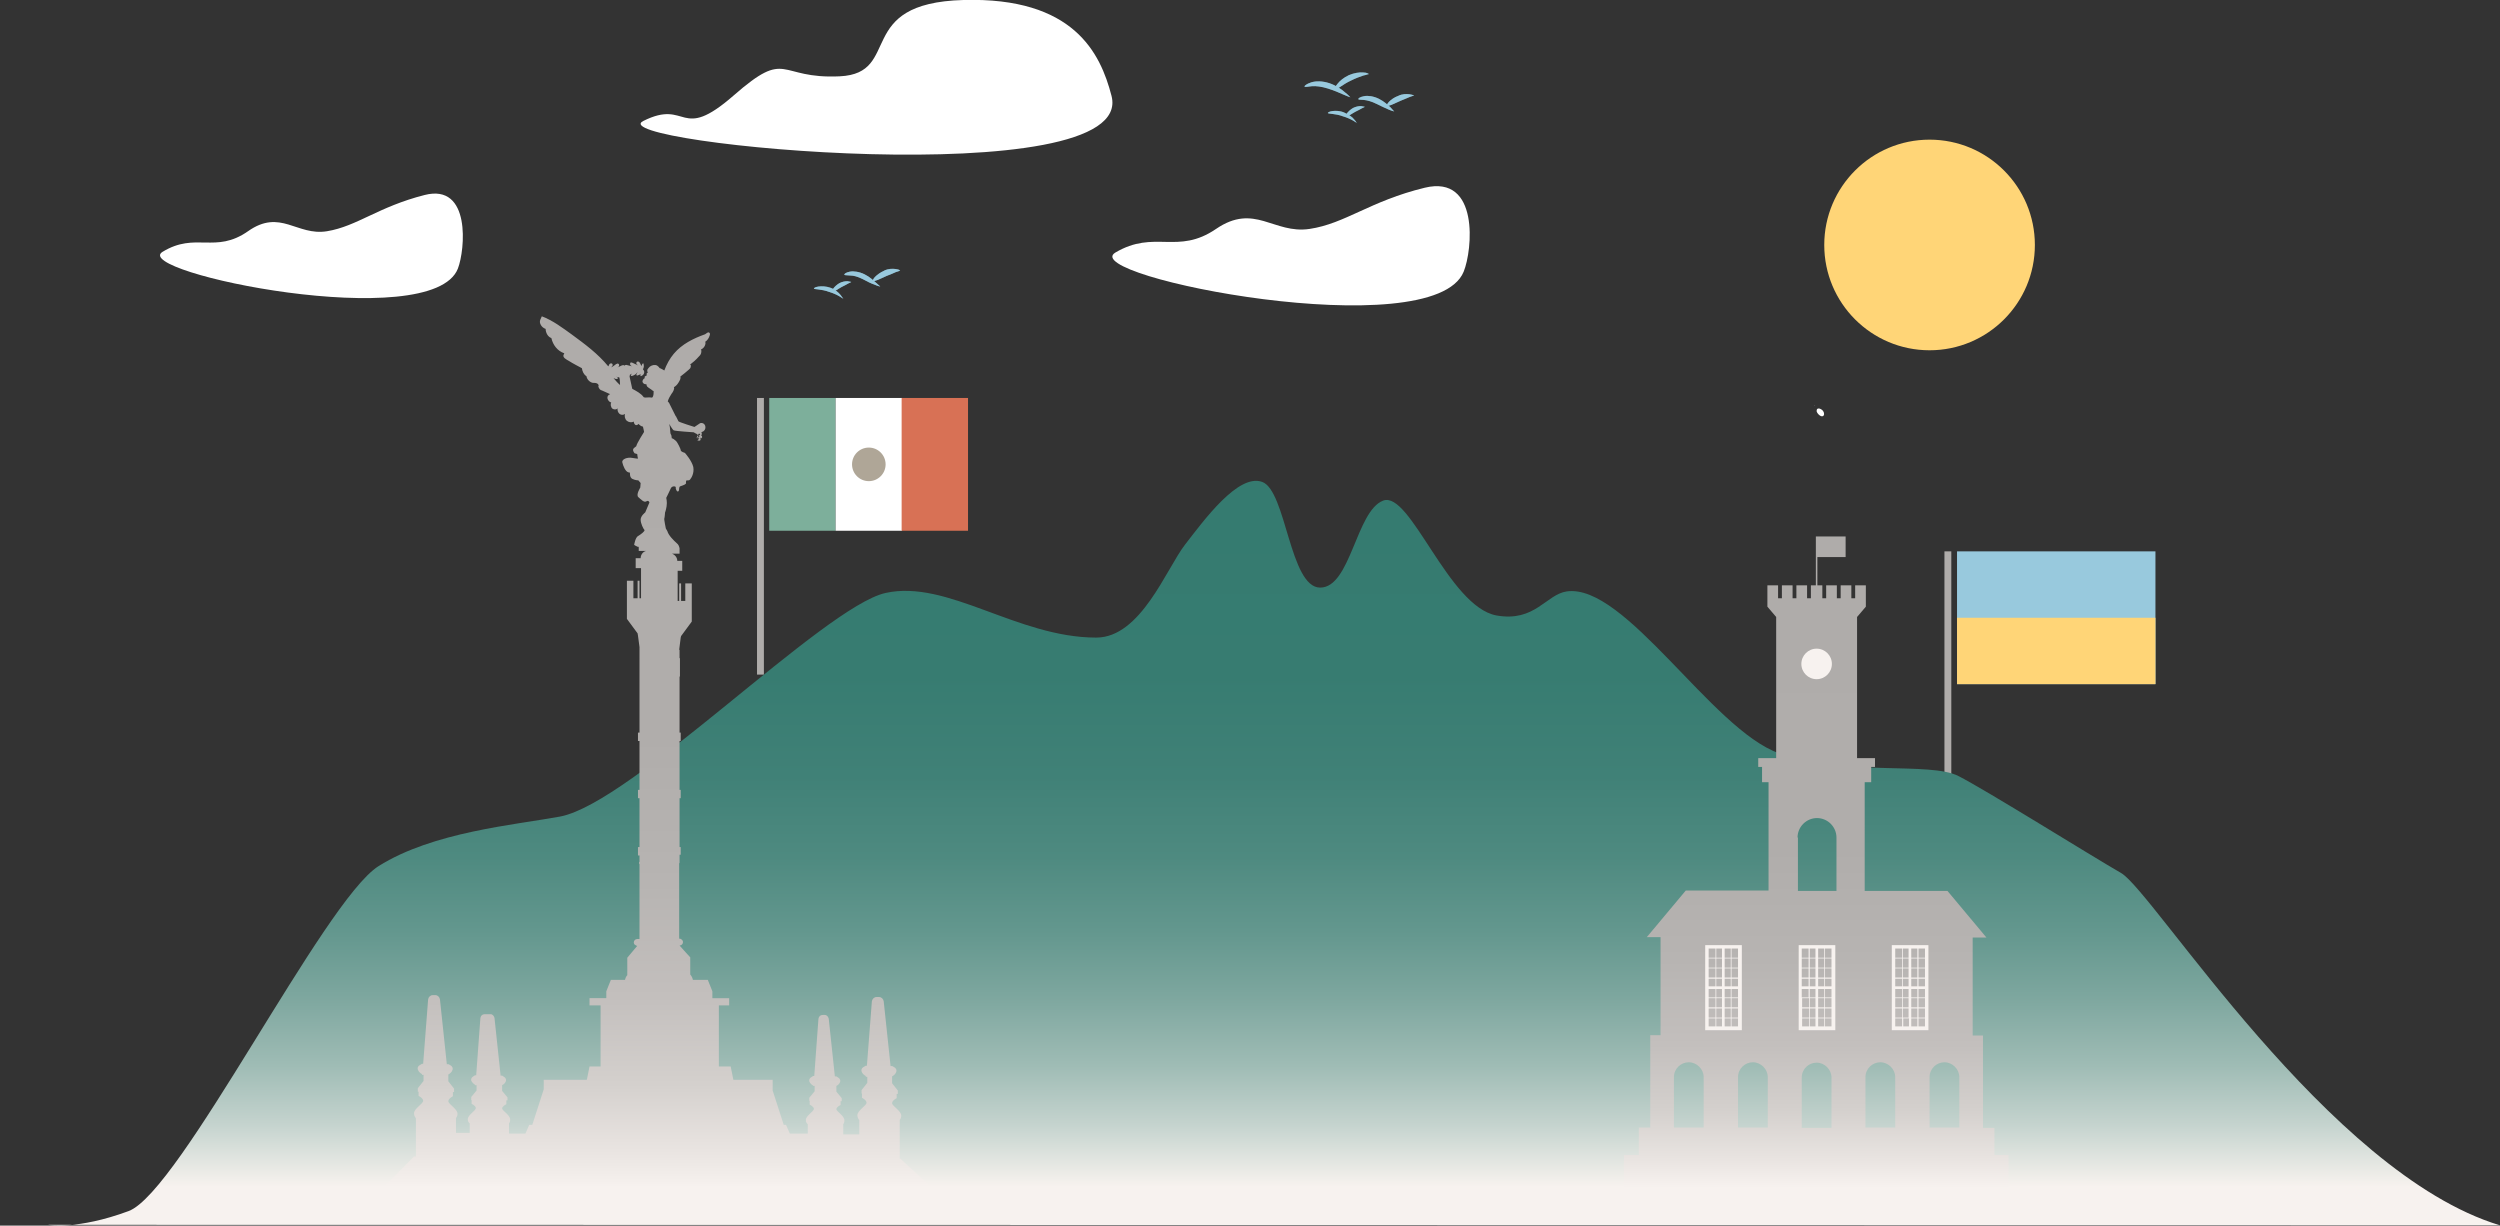 <?xml version="1.0" encoding="utf-8"?>
<!-- Generator: Adobe Illustrator 26.5.0, SVG Export Plug-In . SVG Version: 6.00 Build 0)  -->
<svg version="1.1" id="Layer_1" xmlns="http://www.w3.org/2000/svg" xmlns:xlink="http://www.w3.org/1999/xlink" x="0px" y="0px"
	 viewBox="0 0 655.2 321.2" style="enable-background:new 0 0 655.2 321.2;" xml:space="preserve">
<rect x="0" y="0" width="655.2" height="321.2" fill="#333333" stroke="none"/>
<style type="text/css">
	.st0{fill:#7DAF9B;}
	.st1{fill:#FFFFFF;}
	.st2{fill:#D87155;}
	.st3{fill:#AFACAA;}
	.st4{fill:#AFA697;}
	.st5{fill:#98C9DD;}
	.st6{fill:#FFD577;}
	.st7{fill:url(#SVGID_1_);}
	.st8{opacity:0.5;}
	.st9{opacity:0.4;}
	.st10{fill:#E6E6E6;}
	.st11{fill:url(#SVGID_00000060731169627151333120000002142859576628283269_);}
	.st12{fill:#F7F2EF;}
	.st13{fill:url(#SVGID_00000092434278240340811230000008408839030177652108_);}
</style>
<g id="Mexicanflag">
	<g>
		<rect x="201.6" y="104.3" class="st0" width="17.4" height="34.8"/>
		<rect x="219" y="104.3" class="st1" width="17.4" height="34.8"/>
		<rect x="236.3" y="104.3" class="st2" width="17.4" height="34.8"/>
		<rect x="198.4" y="104.3" class="st3" width="1.8" height="72.5"/>
		<circle class="st4" cx="227.7" cy="121.7" r="4.4"/>
	</g>
</g>
<g id="Ukrainianflag">
	<g>
		<rect x="512.9" y="144.5" class="st5" width="52" height="34.8"/>
		<rect x="512.9" y="161.9" class="st6" width="52" height="17.4"/>
		<rect x="509.6" y="144.5" class="st3" width="1.8" height="72.5"/>
	</g>
</g>
<g id="Mountain">

		<linearGradient id="SVGID_1_" gradientUnits="userSpaceOnUse" x1="333.92" y1="189.5" x2="333.92" y2="12.89" gradientTransform="matrix(1 0 0 -1 0 324)">
		<stop  offset="0" style="stop-color:#357B70"/>
		<stop  offset="0.24" style="stop-color:#377C71"/>
		<stop  offset="0.39" style="stop-color:#408177"/>
		<stop  offset="0.51" style="stop-color:#4E8A80"/>
		<stop  offset="0.62" style="stop-color:#63978E"/>
		<stop  offset="0.72" style="stop-color:#7EA79F"/>
		<stop  offset="0.82" style="stop-color:#9FBCB5"/>
		<stop  offset="0.91" style="stop-color:#C6D4CF"/>
		<stop  offset="0.99" style="stop-color:#F2EFEB"/>
		<stop  offset="1" style="stop-color:#F7F2EF"/>
	</linearGradient>
	<path class="st7" d="M12.6,321c0,0,7.6,1.4,21.1-3.6s51.2-81.4,65.5-90.4s35.7-10.8,47.6-13c18.9-3.6,69.1-55,85.3-58.6
		s34.5,11.7,55.2,11.7c11.7,0,18.4-18.1,23.3-24.4s13.9-18.7,20.2-16.4S338,154,346,154s9.4-20.1,16.5-22.8s17.1,27.8,29.7,30.1
		c10.1,1.8,13-5.5,18.4-6.3c15.3-2.2,38.1,36.2,55.6,42.4s39.5,2.1,47.1,6s34.1,20.5,42.6,25.4c8.5,4.9,54.3,78.7,99.2,92.3
		L12.6,321L12.6,321z"/>
</g>
<g id="Sun">
	<circle class="st6" cx="505.7" cy="64.2" r="27.6"/>
</g>
<g id="Cloud3">
	<path class="st1" d="M120,70.4c1.9-4.9,3.5-22.4-8.7-19.3c-12.2,3.1-17.7,8.2-25.6,9.5s-12.2-6-20.7,0c-8.6,6-13.7,0.1-22.4,5.4
		S113.2,87.7,120,70.4z"/>
</g>
<g id="Cloud2">
	<path class="st1" d="M291.3,25.1c-2.9-11.2-9.9-25.9-38.8-25.1c-28.9,0.8-15.9,19.2-32.4,20s-13.5-7.5-27.8,5s-11.9,0.8-23.7,6.7
		C156.8,37.6,298.2,51.2,291.3,25.1L291.3,25.1z"/>
</g>
<g id="Cloud1">
	<path class="st1" d="M383.6,71.2c2.3-5.6,4.2-25.5-10.2-22s-20.8,9.4-30.2,10.8s-14.4-6.9-24.5,0c-10.1,6.9-16.1,0.1-26.4,6.2
		C282.1,72.4,375.6,90.9,383.6,71.2L383.6,71.2z"/>
</g>
<g id="Birds2">
	<g>
		<g>
			<g>
				<path class="st5" d="M230.7,75.1c0,0-0.6-0.1-1.5-0.5c-0.9-0.3-2.1-0.9-3.2-1.5c-1.2-0.6-2.3-0.9-3.2-0.9
					c-0.8-0.1-1.4,0-1.5-0.2c-0.1-0.2,0.4-0.6,1.4-0.8c1-0.2,2.5,0,3.9,0.7c1.4,0.7,2.3,1.6,3,2.2C230.3,74.7,230.7,75.1,230.7,75.1
					L230.7,75.1z"/>
				<path class="st5" d="M235.9,70.9c0,0-0.4,0.2-1.1,0.4c-0.6,0.3-1.4,0.6-2.4,1c-1.8,0.8-3.3,1.6-3.6,1.3
					c-0.1-0.2,0.1-0.6,0.6-1.1c0.5-0.5,1.3-1.1,2.4-1.6c1-0.5,2.1-0.5,2.9-0.4c0.4,0.1,0.7,0.1,0.9,0.2S235.9,70.9,235.9,70.9
					L235.9,70.9z"/>
			</g>
			<g>
				<path class="st5" d="M221,78.3c0,0-0.1-0.1-0.3-0.2c-0.2-0.1-0.5-0.3-0.8-0.5c-0.7-0.4-1.6-0.8-2.6-1.1c-2.1-0.8-4-0.6-4-0.9
					c0-0.1,0.4-0.4,1.2-0.5c0.8-0.1,2-0.1,3.1,0.3c1.2,0.4,2.1,1.2,2.6,1.8c0.3,0.3,0.4,0.6,0.6,0.8C221,78.2,221,78.3,221,78.3
					L221,78.3z"/>
				<path class="st5" d="M223.1,73.9c0,0-0.3,0.2-0.8,0.4c-0.4,0.2-1,0.6-1.7,0.9c-1.3,0.7-2.2,1.5-2.5,1.3c-0.1-0.1,0-0.4,0.3-0.9
					c0.3-0.4,0.9-1,1.6-1.4c0.8-0.4,1.5-0.5,2.1-0.5C222.8,73.8,223.1,73.9,223.1,73.9L223.1,73.9z"/>
			</g>
		</g>
		<g class="st8">
			<g>
				<path class="st5" d="M230.7,75.1c0,0-0.6-0.1-1.5-0.5c-0.9-0.3-2.1-0.9-3.2-1.5c-1.2-0.6-2.3-0.9-3.2-0.9
					c-0.8-0.1-1.4,0-1.5-0.2c-0.1-0.2,0.4-0.6,1.4-0.8c1-0.2,2.5,0,3.9,0.7c1.4,0.7,2.3,1.6,3,2.2C230.3,74.7,230.7,75.1,230.7,75.1
					L230.7,75.1z"/>
				<path class="st5" d="M235.9,70.9c0,0-0.4,0.2-1.1,0.4c-0.6,0.3-1.4,0.6-2.4,1c-1.8,0.8-3.3,1.6-3.6,1.3
					c-0.1-0.2,0.1-0.6,0.6-1.1c0.5-0.5,1.3-1.1,2.4-1.6c1-0.5,2.1-0.5,2.9-0.4c0.4,0.1,0.7,0.1,0.9,0.2S235.9,70.9,235.9,70.9
					L235.9,70.9z"/>
			</g>
			<g>
				<path class="st5" d="M221,78.3c0,0-0.1-0.1-0.3-0.2c-0.2-0.1-0.5-0.3-0.8-0.5c-0.7-0.4-1.6-0.8-2.6-1.1c-2.1-0.8-4-0.6-4-0.9
					c0-0.1,0.4-0.4,1.2-0.5c0.8-0.1,2-0.1,3.1,0.3c1.2,0.4,2.1,1.2,2.6,1.8c0.3,0.3,0.4,0.6,0.6,0.8C221,78.2,221,78.3,221,78.3
					L221,78.3z"/>
				<path class="st5" d="M223.1,73.9c0,0-0.3,0.2-0.8,0.4c-0.4,0.2-1,0.6-1.7,0.9c-1.3,0.7-2.2,1.5-2.5,1.3c-0.1-0.1,0-0.4,0.3-0.9
					c0.3-0.4,0.9-1,1.6-1.4c0.8-0.4,1.5-0.5,2.1-0.5C222.8,73.8,223.1,73.9,223.1,73.9L223.1,73.9z"/>
			</g>
		</g>
	</g>
</g>
<g id="Birds1">
	<g>
		<g>
			<g>
				<path class="st5" d="M365.4,29.2c0,0-0.6-0.1-1.5-0.5c-0.9-0.4-2-0.9-3.2-1.5c-1.2-0.6-2.3-0.9-3.2-1c-0.8-0.1-1.4,0-1.5-0.2
					c-0.1-0.2,0.4-0.6,1.5-0.8c1-0.2,2.5,0,3.9,0.7c1.4,0.7,2.3,1.6,3,2.2C364.9,28.7,365.4,29.2,365.4,29.2L365.4,29.2z"/>
				<path class="st5" d="M370.6,25c0,0-0.4,0.2-1.1,0.4c-0.6,0.3-1.5,0.6-2.4,1c-1.8,0.8-3.3,1.6-3.6,1.3c-0.1-0.2,0.1-0.6,0.6-1.1
					c0.5-0.5,1.3-1.1,2.4-1.5c1-0.5,2.1-0.5,2.9-0.4c0.4,0.1,0.7,0.1,0.9,0.2C370.5,24.9,370.6,25,370.6,25L370.6,25z"/>
			</g>
			<g>
				<path class="st5" d="M355.7,32.3c0,0-0.1-0.1-0.3-0.2c-0.2-0.1-0.5-0.3-0.8-0.5c-0.7-0.4-1.6-0.8-2.6-1.1c-2.1-0.8-4-0.6-4-0.9
					c0-0.1,0.4-0.4,1.2-0.5c0.8-0.1,2-0.1,3.1,0.4s2.1,1.1,2.6,1.8c0.3,0.3,0.5,0.6,0.6,0.8C355.6,32.2,355.7,32.3,355.7,32.3
					L355.7,32.3z"/>
				<path class="st5" d="M357.7,28c0,0-0.3,0.2-0.8,0.4c-0.4,0.2-1,0.6-1.7,0.9c-1.3,0.7-2.2,1.5-2.5,1.3c-0.1-0.1,0-0.4,0.3-0.9
					c0.3-0.4,0.9-1,1.6-1.4c0.8-0.4,1.5-0.5,2.1-0.5C357.4,27.9,357.7,28,357.7,28L357.7,28z"/>
			</g>
			<g>
				<path class="st5" d="M353.9,25.5c0,0-0.7-0.2-1.8-0.7c-1.1-0.5-2.5-1.1-4.1-1.6c-1.6-0.5-3.1-0.7-4.2-0.6
					c-1.1,0.1-1.8,0.3-1.9,0.1c-0.1-0.2,0.5-0.7,1.7-1.1c1.2-0.4,3-0.4,4.8,0.2s3.2,1.6,4.1,2.4C353.4,24.9,353.9,25.5,353.9,25.5
					L353.9,25.5z"/>
				<path class="st5" d="M358.8,19.4c0,0-0.1,0-0.4,0.1c-0.3,0.1-0.6,0.2-1.1,0.3c-0.9,0.3-2,0.7-3.2,1.3c-2.4,1.1-4,2.7-4.3,2.4
					c-0.1-0.1,0-0.7,0.7-1.5c0.6-0.8,1.7-1.7,3-2.3c1.4-0.6,2.8-0.8,3.8-0.7c0.5,0,0.9,0.1,1.1,0.2
					C358.6,19.3,358.7,19.4,358.8,19.4L358.8,19.4z"/>
			</g>
		</g>
		<g class="st9">
			<g>
				<path class="st5" d="M365.4,29.2c0,0-0.6-0.1-1.5-0.5c-0.9-0.4-2-0.9-3.2-1.5c-1.2-0.6-2.3-0.9-3.2-1c-0.8-0.1-1.4,0-1.5-0.2
					c-0.1-0.2,0.4-0.6,1.5-0.8c1-0.2,2.5,0,3.9,0.7c1.4,0.7,2.3,1.6,3,2.2C364.9,28.7,365.4,29.2,365.4,29.2L365.4,29.2z"/>
				<path class="st5" d="M370.6,25c0,0-0.4,0.2-1.1,0.4c-0.6,0.3-1.5,0.6-2.4,1c-1.8,0.8-3.3,1.6-3.6,1.3c-0.1-0.2,0.1-0.6,0.6-1.1
					c0.5-0.5,1.3-1.1,2.4-1.5c1-0.5,2.1-0.5,2.9-0.4c0.4,0.1,0.7,0.1,0.9,0.2C370.5,24.9,370.6,25,370.6,25L370.6,25z"/>
			</g>
			<g>
				<path class="st5" d="M355.7,32.3c0,0-0.1-0.1-0.3-0.2c-0.2-0.1-0.5-0.3-0.8-0.5c-0.7-0.4-1.6-0.8-2.6-1.1c-2.1-0.8-4-0.6-4-0.9
					c0-0.1,0.4-0.4,1.2-0.5c0.8-0.1,2-0.1,3.1,0.4s2.1,1.1,2.6,1.8c0.3,0.3,0.5,0.6,0.6,0.8C355.6,32.2,355.7,32.3,355.7,32.3
					L355.7,32.3z"/>
				<path class="st5" d="M357.7,28c0,0-0.3,0.2-0.8,0.4c-0.4,0.2-1,0.6-1.7,0.9c-1.3,0.7-2.2,1.5-2.5,1.3c-0.1-0.1,0-0.4,0.3-0.9
					c0.3-0.4,0.9-1,1.6-1.4c0.8-0.4,1.5-0.5,2.1-0.5C357.4,27.9,357.7,28,357.7,28L357.7,28z"/>
			</g>
			<g>
				<path class="st5" d="M353.9,25.5c0,0-0.7-0.2-1.8-0.7c-1.1-0.5-2.5-1.1-4.1-1.6c-1.6-0.5-3.1-0.7-4.2-0.6
					c-1.1,0.1-1.8,0.3-1.9,0.1c-0.1-0.2,0.5-0.7,1.7-1.1c1.2-0.4,3-0.4,4.8,0.2s3.2,1.6,4.1,2.4C353.4,24.9,353.9,25.5,353.9,25.5
					L353.9,25.5z"/>
				<path class="st5" d="M358.8,19.4c0,0-0.1,0-0.4,0.1c-0.3,0.1-0.6,0.2-1.1,0.3c-0.9,0.3-2,0.7-3.2,1.3c-2.4,1.1-4,2.7-4.3,2.4
					c-0.1-0.1,0-0.7,0.7-1.5c0.6-0.8,1.7-1.7,3-2.3c1.4-0.6,2.8-0.8,3.8-0.7c0.5,0,0.9,0.1,1.1,0.2
					C358.6,19.3,358.7,19.4,358.8,19.4L358.8,19.4z"/>
			</g>
		</g>
	</g>
</g>
<g id="Building2">
	<path class="st10" d="M474.8,106.4c0.2-0.1,0.4-0.1,0.6-0.1C475.2,106.3,475,106.3,474.8,106.4z"/>
	<path class="st10" d="M475.7,106.2c-0.1,0-0.2,0-0.3,0C475.5,106.3,475.6,106.2,475.7,106.2L475.7,106.2z"/>
	<path class="st1" d="M477.6,109.1c0.6-0.1,0.5-0.9,0.3-1.2c-0.3-0.7-1.8-1.4-1.8-0.2C476.1,108.2,477,109.2,477.6,109.1z"/>
	<g>

			<linearGradient id="SVGID_00000006708941433636019020000001219464886315866249_" gradientUnits="userSpaceOnUse" x1="476.15" y1="183.4" x2="476.15" y2="12.62" gradientTransform="matrix(1 0 0 -1 0 324)">
			<stop  offset="0" style="stop-color:#AFACAA"/>
			<stop  offset="0.48" style="stop-color:#B0ADAB"/>
			<stop  offset="0.65" style="stop-color:#B7B4B2"/>
			<stop  offset="0.78" style="stop-color:#C3BFBD"/>
			<stop  offset="0.88" style="stop-color:#D4D0CD"/>
			<stop  offset="0.96" style="stop-color:#EAE5E2"/>
			<stop  offset="1" style="stop-color:#F7F2EF"/>
		</linearGradient>
		<path style="fill:url(#SVGID_00000006708941433636019020000001219464886315866249_);" d="M522.7,302.8v-7.2h-3v-24.2H517v-25.7
			h3.6l-10.2-12.2h-21.7V205h1.7v-4h1v-2.3h-4.7v-37l2.3-2.7v-5.6h-2.8v3.4h-1v-3.4h-2.8v3.4h-1v-3.4h-2.8v3.4h-1v-3.4h-1.3V146h7.4
			v-5.4h-7.8v5.4h0v7.4h-1.3v3.4h-1v-3.4h-2.8v3.4h-1v-3.4h-2.8v3.4h-1v-3.4h-2.8v5.6l2.3,2.7v37h-4.7v2.3h1v4h1.7v28.4h-21.7
			l-10.2,12.2h3.6v25.7h-2.7v24.2h-3v7.2h-3.9v8.6h100.8v-8.6H522.7L522.7,302.8z M472.2,295.6v-13.2c0-2.2,1.8-3.9,3.9-3.9
			s3.9,1.8,3.9,3.9v13.2H472.2L472.2,295.6z M505.7,282.3c0-2.2,1.8-3.9,3.9-3.9s3.9,1.8,3.9,3.9v13.2h-7.8L505.7,282.3L505.7,282.3
			z M488.9,282.3c0-2.2,1.8-3.9,3.9-3.9s3.9,1.8,3.9,3.9v13.2h-7.8L488.9,282.3L488.9,282.3z M471.1,219.5c0-2.8,2.3-5.1,5.1-5.1
			s5.1,2.3,5.1,5.1v14h-10.1V219.5z M455.5,282.3c0-2.2,1.8-3.9,3.9-3.9s3.9,1.8,3.9,3.9v13.2h-7.8L455.5,282.3L455.5,282.3z
			 M438.7,282.3c0-2.2,1.8-3.9,3.9-3.9s3.9,1.8,3.9,3.9v13.2h-7.8L438.7,282.3L438.7,282.3z"/>
		<g>
			<path class="st12" d="M446.9,247.7V270h9.6v-22.3H446.9z M455.5,251h-1.7v-2.4h1.7V251z M447.8,261.6h1.8v2.4h-1.8V261.6z
				 M449.8,261.6h1.5v2.4h-1.5V261.6z M451.3,256.5v2h-1.5v-2H451.3z M449.8,256.2v-2.4h1.5v2.4H449.8z M451.3,259.2v2.2h-1.5v-2.2
				H451.3z M452,261.6h1.6v2.4H452V261.6z M452,261.4v-2.2h1.6v2.2H452z M452,258.5v-2h1.6v2H452z M452,256.2v-2.4h1.6v2.4H452z
				 M452,253.6v-2.4h1.6v2.4H452z M452,251v-2.4h1.6v2.4H452z M451.3,251h-1.5v-2.4h1.5V251z M451.3,251.2v2.4h-1.5v-2.4H451.3z
				 M449.6,253.6h-1.8v-2.4h1.8V253.6z M449.6,253.8v2.4h-1.8v-2.4H449.6z M449.6,256.5v2h-1.8v-2H449.6z M449.6,259.2v2.2h-1.8
				v-2.2H449.6z M447.8,264.3h1.8v2.4h-1.8V264.3z M449.8,264.3h1.5v2.4h-1.5V264.3z M451.3,266.9v2.1h-1.5v-2.1H451.3z M452,266.9
				h1.6v2.1H452V266.9z M452,266.7v-2.4h1.6v2.4H452z M453.8,264.3h1.7v2.4h-1.7V264.3z M453.8,264v-2.4h1.7v2.4H453.8z
				 M453.8,261.4v-2.2h1.7v2.2H453.8z M455.5,258.5h-1.7v-2h1.7V258.5z M453.8,256.2v-2.4h1.7v2.4H453.8z M453.8,253.6v-2.4h1.7v2.4
				H453.8z M449.6,248.6v2.4h-1.8v-2.4H449.6z M447.8,266.9h1.8v2.1h-1.8V266.9z M453.8,269v-2.1h1.7v2.1H453.8z"/>
			<path class="st12" d="M471.4,247.7V270h9.6v-22.3H471.4z M480,251h-1.7v-2.4h1.7V251z M472.3,261.6h1.8v2.4h-1.8V261.6z
				 M474.3,261.6h1.5v2.4h-1.5V261.6z M475.8,256.5v2h-1.5v-2H475.8z M474.3,256.2v-2.4h1.5v2.4H474.3z M475.8,259.2v2.2h-1.5v-2.2
				H475.8z M476.5,261.6h1.6v2.4h-1.6V261.6z M476.5,261.4v-2.2h1.6v2.2H476.5z M476.5,258.5v-2h1.6v2H476.5z M476.5,256.2v-2.4h1.6
				v2.4H476.5z M476.5,253.6v-2.4h1.6v2.4H476.5z M476.5,251v-2.4h1.6v2.4H476.5z M475.8,251h-1.5v-2.4h1.5V251z M475.8,251.2v2.4
				h-1.5v-2.4H475.8z M474,253.6h-1.8v-2.4h1.8V253.6z M474,253.8v2.4h-1.8v-2.4H474z M474,256.5v2h-1.8v-2H474z M474,259.2v2.2
				h-1.8v-2.2H474z M472.3,264.3h1.8v2.4h-1.8V264.3z M474.3,264.3h1.5v2.4h-1.5V264.3z M475.8,266.9v2.1h-1.5v-2.1H475.8z
				 M476.5,266.9h1.6v2.1h-1.6V266.9z M476.5,266.7v-2.4h1.6v2.4H476.5z M478.3,264.3h1.7v2.4h-1.7V264.3z M478.3,264v-2.4h1.7v2.4
				H478.3z M478.3,261.4v-2.2h1.7v2.2H478.3z M480,258.5h-1.7v-2h1.7V258.5z M478.3,256.2v-2.4h1.7v2.4H478.3z M478.3,253.6v-2.4
				h1.7v2.4H478.3z M474,248.6v2.4h-1.8v-2.4H474z M472.3,266.9h1.8v2.1h-1.8V266.9z M478.3,269v-2.1h1.7v2.1H478.3z"/>
			<path class="st12" d="M495.8,247.7V270h9.6v-22.3H495.8z M504.5,251h-1.7v-2.4h1.7V251z M496.7,261.6h1.8v2.4h-1.8V261.6z
				 M498.7,261.6h1.5v2.4h-1.5V261.6z M500.2,256.5v2h-1.5v-2H500.2z M498.7,256.2v-2.4h1.5v2.4H498.7z M500.2,259.2v2.2h-1.5v-2.2
				H500.2z M500.9,261.6h1.6v2.4h-1.6V261.6z M500.9,261.4v-2.2h1.6v2.2H500.9z M500.9,258.5v-2h1.6v2H500.9z M500.9,256.2v-2.4h1.6
				v2.4H500.9z M500.9,253.6v-2.4h1.6v2.4H500.9z M500.9,251v-2.4h1.6v2.4H500.9z M500.2,251h-1.5v-2.4h1.5V251z M500.2,251.2v2.4
				h-1.5v-2.4H500.2z M498.5,253.6h-1.8v-2.4h1.8V253.6z M498.5,253.8v2.4h-1.8v-2.4H498.5z M498.5,256.5v2h-1.8v-2H498.5z
				 M498.5,259.2v2.2h-1.8v-2.2H498.5z M496.7,264.3h1.8v2.4h-1.8V264.3z M498.7,264.3h1.5v2.4h-1.5V264.3z M500.3,266.9v2.1h-1.5
				v-2.1H500.3z M500.9,266.9h1.6v2.1h-1.6V266.9z M500.9,266.7v-2.4h1.6v2.4H500.9z M502.8,264.3h1.7v2.4h-1.7V264.3z M502.8,264
				v-2.4h1.7v2.4H502.8z M502.8,261.4v-2.2h1.7v2.2H502.8z M504.5,258.5h-1.7v-2h1.7V258.5z M502.8,256.2v-2.4h1.7v2.4H502.8z
				 M502.8,253.6v-2.4h1.7v2.4H502.8z M498.5,248.6v2.4h-1.8v-2.4H498.5z M496.7,266.9h1.8v2.1h-1.8V266.9z M502.8,269v-2.1h1.7v2.1
				H502.8z"/>
		</g>
		<circle class="st12" cx="476.1" cy="174" r="4"/>
	</g>
</g>
<g id="Building1">

		<linearGradient id="SVGID_00000149376646297606229870000006904772855181155774_" gradientUnits="userSpaceOnUse" x1="172.21" y1="240.42" x2="172.21" y2="12.57" gradientTransform="matrix(1 0 0 -1 0 324)">
		<stop  offset="0" style="stop-color:#AFACAA"/>
		<stop  offset="0.48" style="stop-color:#B0ADAB"/>
		<stop  offset="0.65" style="stop-color:#B7B4B2"/>
		<stop  offset="0.78" style="stop-color:#C3BFBD"/>
		<stop  offset="0.88" style="stop-color:#D4D0CD"/>
		<stop  offset="0.96" style="stop-color:#EAE5E2"/>
		<stop  offset="1" style="stop-color:#F7F2EF"/>
	</linearGradient>
	<path style="fill:url(#SVGID_00000149376646297606229870000006904772855181155774_);" d="M236,303.7h-0.2v-10.2
		c0.2-0.2,0.4-0.6,0.4-1.1c0-1.3-2.4-2.5-2.4-3.3c0-0.7,1.2-1.3,1.2-1.3l0,0v-1.1h0.3v-0.9l-1.5-1.9v-1.6l0,0v-0.2
		c0.4-0.2,0.9-0.6,1.1-1.2c0.3-1-0.9-1.4-1.1-1.5l-0.4,0l-1.8-17c-0.1-0.6-0.6-1.1-1.2-1.1h-0.7c-0.6,0-1.1,0.5-1.2,1.1l-1.3,16.9
		h-0.3c-0.2,0.2-1.4,0.5-1.1,1.5c0.2,0.6,0.7,1,1.1,1.2v0.2h0.4v1.6l0,0l-1.5,1.9v0.9h0.1v1.1l0,0c0,0,1.2,0.6,1.2,1.3
		c0,0.8-2.4,2-2.4,3.3c0,0.6,0.3,1,0.5,1.3l0,0v3.7H221v-2.7c0.2-0.2,0.3-0.5,0.3-1c0-1.2-2.1-2.3-2.1-2.9c0-0.6,1.1-1.1,1.1-1.1
		l0,0v-1h0.3v-0.8l-1.4-1.7v-1.4l0,0v-0.1c0.4-0.2,0.8-0.5,1-1.1c0.2-0.9-0.8-1.2-1-1.4h-0.4l-1.6-15.1c-0.1-0.5-0.5-1-1-1h-0.6
		c-0.6,0-1,0.4-1.1,1l-1.1,15h-0.3c-0.2,0.2-1.2,0.5-1,1.4c0.2,0.5,0.6,0.9,1,1.1v0.1h0.4v1.4l0,0l-1.4,1.7v0.8h0.1v1l0,0
		c0,0,1.1,0.5,1.1,1.1c0,0.7-2.1,1.8-2.1,2.9c0,0.6,0.2,0.9,0.5,1.1l0,0v2.5H207l-1-2.3h-0.6l-2.9-9v-2.8h-10.3l-0.7-3.5h-6.5l3.4,0
		v-16h2.7h0v-1.9h0h-4.4v-1.8l-1.2-3h-3.9c-0.1-0.4-0.2-0.7-0.4-1c-0.1-0.1-0.2-0.3-0.3-0.4v-4.5l0,0l-1.1-1.2l-1.7-1.9
		c0.5,0,0.9-0.4,0.9-0.9c0-0.3-0.2-0.6-0.4-0.7c-0.1-0.1-0.3-0.2-0.5-0.2h-0.1v-19.7c0-0.1,0.1-0.1,0.1-0.2c0,0,0,0,0,0
		c0-0.1,0-0.1,0-0.2c0,0,0-0.1,0-0.1v-1.8h0.3V222l0,0h-0.3v-12.8h0.3l0,0V207h-0.3v-12.8h0.3V192l0,0h-0.3v-14.7h0.1v-4.8h-0.1
		v-2.2l0,0h-0.1l0,0l0,0l0.4-3.2l0.1-0.4l2.8-3.8v-10h-1.2v0h-0.5v4.6l-1.1,0v-4.6h-0.5v4.6h-0.4v-7.9h1.2v-2.6h-1.3
		c0-0.9-0.6-1.6-1.4-1.9h2v-1.4h0c-0.1-0.5-0.3-1-0.7-1.3c-0.9-0.8-2.2-2.1-2.5-3.2l-0.4-0.7c0,0-0.5-2.4-0.4-2.6
		c0.1-0.2,0.2-1.6,0.2-1.6s0.2-0.4,0.4-1.6c0.2-1.2-0.1-2.2-0.1-2.2s0.9-1.8,1.2-2.5c0.3-0.7,1.3-0.6,1.3-0.3c0,0,0,0,0,0.1
		c0,0.1,0,0.1,0,0.2c0,0,0,0,0,0c0.1,0.4,0.3,0.9,0.6,0.8c0.4-0.1,0.2-0.9,0.4-1.2c0.2-0.3,1.2-0.3,1.7-0.9c0,0-0.1-0.5,0.1-0.8l0,0
		c0.1,0,0.2,0,0.3,0c0.2,0,0.4,0,0.5-0.1c0,0,0.1,0,0.1-0.1c0,0,0,0,0,0c0,0,0.1,0,0.1-0.1c0.2-0.2,1.1-1.5,0.8-3.2
		c-0.4-1.7-2.2-3.7-2.2-3.7s-1.1-0.3-1.1-0.7s-0.9-2.1-1.2-2.4s-1-0.8-1.1-0.7c0,0.1-0.1-0.2-0.1-0.5c0-0.2-0.1-0.5-0.2-0.6
		c-0.2-0.2-0.1-1.5-0.4-2.7c0,0,0.8,1.5,1.2,1.7c0.5,0.2,5.2,0.5,5.2,0.5l0.7,0.4c0,0,0,0,0.1,0c0,0.1,0.1,0.1,0.1,0.2
		c0,0.1,0,0.2,0.1,0.3c-0.1,0.1-0.1,0.2-0.1,0.3v0.1c0,0.1,0.1,0.2,0.2,0.2c0,0.1,0,0.1,0.1,0.2c0,0,0,0.1,0,0.1c0,0,0,0,0,0.1v0
		c0,0.2,0.1,0.3,0.2,0.3h0.1c0.1,0,0.3-0.1,0.3-0.3v0c0,0,0-0.1,0-0.1c0-0.1,0.1-0.1,0.1-0.2h0c0.1,0,0.2-0.1,0.3-0.3v-0.1
		c0-0.2-0.1-0.3-0.2-0.3c0-0.1,0-0.2,0-0.2c0.1-0.1,0.2-0.2,0.1-0.4l0-0.1c0-0.1-0.1-0.1-0.1-0.2c0.2-0.1,0.4-0.2,0.6-0.3
		c0.9-0.7,0.5-2.4-0.9-2.1l-1.5,1c0,0-4.2-1.3-4.2-1.5c0-0.1-0.3-0.5-0.6-1.2c0-0.1,0-0.1-0.1-0.1c-0.4-0.8-1-2-1.6-3.2
		c-0.1-0.3-0.3-0.5-0.5-0.7c0.2-0.7,0.6-1.4,1-2c0.2-0.3,0.4-0.5,0.5-0.8s0.3-0.7,0.1-0.9c0.5-0.3,0.9-0.7,1.2-1.2s0.7-1.1,0.5-1.6
		c0.8-0.6,1.5-1.2,2.2-1.8c0.2-0.2,0.5-0.4,0.5-0.7c0.1-0.3,0.1-0.7-0.2-0.6c0.8-0.6,1.6-1.3,2.3-2.1c0.2-0.2,0.5-0.5,0.6-0.8
		c0.1-0.3,0.2-0.9,0-1.1c0.7-0.3,1.2-1,1.2-1.8c-0.1,0,0-0.2-0.1-0.2c0.6-0.4,1-1,1.2-1.7c0.1-0.2,0.1-0.6-0.1-0.7
		c-0.3-0.3-0.8,0.2-1.1,0.4c-3.1,1.1-6.1,2.6-8.2,5.1c-1.1,1.3-1.9,2.8-2.5,4.4c-0.2-0.1-0.3-0.2-0.5-0.3c-0.2-0.1-0.4-0.2-0.6-0.3
		c0,0-0.1,0-0.1,0c-0.2-0.3-0.4-0.5-0.7-0.7c-0.6-0.3-1.4-0.1-1.9,0.3c-0.2,0.2-0.4,0.4-0.6,0.7c-0.1,0.3-0.1,0.6,0.1,0.8
		c-0.1,0.1-0.3,0.2-0.3,0.3c-0.1,0.1-0.1,0.3,0.1,0.4c-0.2,0.1-0.3,0.2-0.5,0.3s-0.2,0.3-0.1,0.5c-0.3,0.1-0.5,0.4-0.6,0.7
		s0.1,0.6,0.4,0.8c0.2,0.1,0.4,0.1,0.6,0.1c0,0.2,0.1,0.4,0.2,0.6c0.2,0.2,0.5,0.4,0.8,0.6s0.6,0.4,0.8,0.6c0,0,0-0.1,0-0.1
		c0,0,0.1,0.1,0.1,0.1c0,0.7,0,1.4-0.4,1.7c0,0-0.1,0-0.1,0c-0.4-0.1-1.8,0-1.8,0s-0.1-0.1-0.3-0.1c-0.7-1-1.9-1.6-3-2.2l-0.7-3.2
		c0,0,0-0.2,0.1-0.5c0.2-0.1,0.4-0.2,0.6-0.3c-0.1,0.1-0.2,0.2-0.3,0.3c-0.1,0.1-0.1,0.2,0,0.3s0.4,0,0.6-0.1
		c0.5-0.2,0.8-0.5,1.1-0.9l-0.3,0.6c-0.1,0.2,0.1,0.4,0.3,0.3c0.3-0.1,0.6-0.2,0.8-0.4c-0.1,0.2-0.1,0.4,0,0.6
		c0.4-0.1,0.8-0.4,0.9-0.8s0-0.7-0.3-1c0.3-0.5,0.3-1.1,0.1-1.6c-0.3,0.1-0.4,0.4-0.4,0.7c-0.2-0.1-0.3-0.4-0.4-0.6
		c-0.1-0.2-0.2-0.4-0.4-0.5c-0.2-0.1-0.5-0.1-0.6,0.2c-0.1,0.2,0,0.3,0.1,0.5c0.1,0.1,0.3,0.2,0.4,0.3c-0.5-0.2-1-0.5-1.5-0.7
		c-0.2-0.1-0.3-0.1-0.5-0.1c-0.2,0.1-0.2,0.5-0.1,0.7c0.1,0.1,0.3,0.2,0.4,0.3c-0.4-0.1-0.8-0.2-1.2-0.3c-0.2-0.1-0.5-0.1-0.7,0.1
		l0,0c0,0-0.1,0-0.1,0c0,0,0,0,0,0c-0.2-0.2-0.4-0.1-0.7,0c-0.4,0.2-0.8,0.4-1.1,0.5c0.2-0.1,0.3-0.2,0.4-0.3
		c0.1-0.2,0.1-0.6-0.2-0.7c-0.2-0.1-0.3,0.1-0.5,0.1c-0.4,0.3-0.9,0.7-1.3,0.9c0.1-0.2,0.2-0.3,0.3-0.4c0.1-0.2,0.1-0.3,0-0.5
		c-0.1-0.2-0.4-0.2-0.6-0.1s-0.3,0.3-0.4,0.6c0,0,0,0.1-0.1,0.1c-2.7-3.3-6.1-5.8-9.5-8.3c-2.5-1.8-5-3.7-7.9-4.8
		c-0.1,0.3-0.3,0.6-0.4,0.9c-0.4,0.9,0.4,2.1,1.4,2.4c0,1,0.6,2.1,1.5,2.4c0.4,1.8,1.6,3.4,3.4,4c-0.1,0.1-0.1,0.3-0.2,0.4
		c-0.3,0.7,0.7,1.2,1.4,1.6c1.1,0.7,2.3,1.3,3.4,1.9c0.1,0.8,0.5,1.7,1.2,2.1c0.1,0.8,0.8,1.5,1.5,1.7c0.3,0.1,0.6,0,1,0.1
		s0.6,0.3,0.7,0.6c-0.2,0.2,0,0.6,0.2,0.9s0.5,0.4,0.8,0.5c0.7,0.3,1.3,0.6,2,0.9c-0.5,0.2-0.8,0.6-0.7,1.1c0.1,0.5,0.5,1,1,1.1
		c-0.3,0.4-0.1,1.3,0.3,1.6s1.1,0.3,1.4-0.1c-0.2,0.5,0.1,1.2,0.5,1.5s1,0.3,1.4,0c-0.2,0.6,0,1.4,0.5,1.8s1.2,0.5,1.8,0.2
		c0,0.3,0.2,0.8,0.5,0.9c0.3,0.1,0.6-0.1,0.7-0.3c0.3,0.3,0.7,0.6,1.1,0.7c0,0,0,0,0.1,0c0.2,0.8,0.3,1.4,0.3,1.4s-1.9,3-2,3.6
		c0,0.1-0.1,0.2-0.1,0.2l0,0c-0.4,0.4-1.3,0.6-0.4,1.8l0.7,0.2l0.1,0.7l0.1,0.5c0,0-0.6,0-1.6-0.2c-1.1-0.2-2.7,0.3-2.5,1.2
		c0.2,0.9,0.8,2.4,1.6,2.6c0.2,0,0.4,0.1,0.4,0.1c0,0.2-0.1,1.2,0.6,1.6c0.8,0.4,1.6,0.4,1.6,0.4l0.6,0.7l-0.1,1.2
		c0,0-1.2,1.9-0.5,2.5c0.7,0.6,1.5,1.5,2.1,1.1c0.6-0.4,0.8,0.3,0.8,0.3l-1.1,2.6c0,0-1.2,0.9-1.2,1.9s0.7,2.4,1,2.7
		c0.2,0.3-1,1.2-1.7,1.6s-1,2.3-1,2.3s0.4,0.3,0.7,0.4c0.2,0.1,0.4,0.2,0.4,0.1c0.1-0.1,0.1,0.1,0.1,0.4v0.7h1.9
		c-0.8,0.2-1.4,1-1.4,1.9h-1.3v2.6h1.4v7.9h-0.4v-4.6h-0.5v4.6l-1.1,0v-4.6h-0.5v0h-1.2v10l0,0l2.8,3.8l0.1,0.6l0.4,3V192h-0.4l0,0
		v2.2h0.4V207h-0.4v2.2l0,0h0.4V222h-0.4l0,0v2.2h0.4v1.6l0,0l0,0c0,0.1-0.1,0.1-0.1,0.2s-0.1,0.2,0,0.2c0,0,0,0.1,0,0.1
		c0,0,0,0.1,0,0.1c0,0,0,0,0,0c0,0,0.1,0.1,0.1,0.1l0,0v19.6h-0.6c-0.5,0-0.9,0.4-0.9,0.9c0,0.2,0.1,0.5,0.3,0.6s0.4,0.3,0.6,0.3
		l-2.6,3.1v4.6c-0.1,0.1-0.1,0.1-0.2,0.2c-0.2,0.3-0.3,0.6-0.4,1h-3.7l-1.2,3v1.8h-4.4v1.9h2.9v16h4l-6.9,0l-0.7,3.5h-11.3v2.5
		l-3,9.3h-0.8l-1,2.3h-4.3v-2.7c0.2-0.2,0.3-0.5,0.3-1c0-1.2-2.1-2.3-2.1-2.9c0-0.6,1.1-1.1,1.1-1.1l0,0v-1h0.3v-0.8l-1.4-1.7v-1.4
		l0,0v-0.1c0.4-0.2,0.8-0.5,1-1.1c0.2-0.9-0.8-1.2-1-1.4h-0.4l-1.6-15.1c-0.1-0.5-0.5-1-1-1H127c-0.6,0-1,0.4-1.1,1l-1.1,15h-0.3
		c-0.2,0.2-1.2,0.5-1,1.4c0.2,0.5,0.7,0.9,1,1.1v0.1h0.4v1.4l0,0l-1.4,1.7v0.8h0.1v1l0,0c0,0,1.1,0.5,1.1,1.1c0,0.7-2.1,1.8-2.1,2.9
		c0,0.6,0.2,0.9,0.5,1.1l0,0v2.5h-3.6v-3.9c0.2-0.2,0.4-0.6,0.4-1.1c0-1.3-2.4-2.5-2.4-3.3c0-0.7,1.2-1.3,1.2-1.3l0,0v-1.1h0.3v-0.9
		l-1.5-1.9v-1.6l0,0v-0.2c0.4-0.2,0.9-0.6,1.1-1.2c0.3-1-0.9-1.4-1.1-1.5l-0.4,0l-1.8-17c-0.1-0.6-0.6-1.1-1.2-1.1h-0.7
		c-0.6,0-1.1,0.5-1.2,1.1l-1.3,16.9h-0.3c-0.2,0.2-1.4,0.5-1.1,1.5c0.2,0.6,0.7,1,1.1,1.2v0.2h0.4v1.6l0,0l-1.5,1.9v0.9h0.2v1.1l0,0
		c0,0,1.2,0.6,1.2,1.3c0,0.8-2.4,2-2.4,3.3c0,0.6,0.3,1,0.5,1.3l0,0v10h-0.5l-7.5,7.6h142.6L236,303.7L236,303.7z M182.6,113.8
		C182.6,113.8,182.6,113.8,182.6,113.8C182.6,113.8,182.6,113.9,182.6,113.8C182.6,113.9,182.6,113.9,182.6,113.8
		C182.6,113.9,182.6,113.9,182.6,113.8L182.6,113.8L182.6,113.8L182.6,113.8z M182.4,113.8C182.4,113.8,182.4,113.8,182.4,113.8
		C182.5,113.8,182.5,113.8,182.4,113.8C182.5,113.9,182.5,113.9,182.4,113.8L182.4,113.8z M182.8,114.8
		C182.8,114.8,182.8,114.8,182.8,114.8C182.8,114.8,182.8,114.8,182.8,114.8L182.8,114.8C182.8,114.8,182.8,114.8,182.8,114.8
		C182.7,114.7,182.7,114.7,182.8,114.8c-0.1-0.1-0.1,0-0.1,0c0,0,0,0,0,0.1c0,0-0.1-0.1-0.1-0.1v-0.1c0-0.1,0-0.1,0-0.1c0,0,0,0,0,0
		c0,0,0,0,0.1,0c0,0,0-0.1,0-0.1l0,0c0.1,0,0.1,0.1,0.2,0.2v0.1C182.9,114.7,182.9,114.8,182.8,114.8
		C182.8,114.8,182.8,114.8,182.8,114.8L182.8,114.8z M183,115.6c-0.1,0-0.2-0.1-0.2-0.2l0,0c0,0,0,0,0.1,0c0.1-0.1,0-0.2,0-0.2l0,0
		c0,0,0.1-0.1,0.1-0.1c0,0,0.1,0,0.1,0c0,0.1-0.1,0.1,0,0.2c0,0,0.1,0,0.1,0C183.2,115.5,183.1,115.6,183,115.6z M183.5,114.7
		C183.5,114.7,183.5,114.7,183.5,114.7L183.5,114.7c0-0.1,0.1,0,0.1,0.1v0.1c0,0.1-0.1,0.1-0.1,0.2c0,0,0,0,0,0c0,0,0,0,0-0.1
		c0,0,0,0,0,0s0,0,0,0l0,0c0,0,0,0,0-0.1c0,0-0.1,0-0.1,0l0,0c0,0,0,0,0,0.1c0,0,0-0.1,0-0.1v-0.1c0-0.1,0.1-0.1,0.1-0.1
		c0,0,0,0,0,0.1c0,0,0,0,0,0c0,0,0,0,0,0l0,0l0,0c0,0,0,0,0,0C183.4,114.7,183.4,114.7,183.5,114.7L183.5,114.7
		C183.4,114.7,183.5,114.7,183.5,114.7L183.5,114.7z M183.5,113.9c0,0.1,0,0.2-0.1,0.2c0,0,0,0-0.1-0.1c0,0,0,0-0.1,0
		c0,0,0,0-0.1,0.1c-0.1,0-0.1-0.1-0.1-0.1v-0.1c0-0.1,0-0.1,0-0.2c0,0,0,0,0,0l0,0v0c0,0,0,0,0,0c0,0,0,0,0.1,0s0.1,0,0.1,0
		s0,0,0-0.1c0,0,0,0,0,0C183.4,113.7,183.5,113.8,183.5,113.9L183.5,113.9L183.5,113.9z M183.1,114c0,0.1,0.1,0.2,0.2,0.2
		c0,0.1,0,0.1,0,0.2c-0.1,0.1-0.1,0.1-0.2,0.2v0.1c0,0.1,0,0.2,0.1,0.2c0,0,0,0,0,0.1c0,0-0.1,0-0.1,0H183c0,0-0.1,0-0.1,0
		c0,0,0-0.1,0-0.1c0.1-0.1,0.2-0.2,0.1-0.3v-0.1c0-0.2-0.1-0.3-0.3-0.2c0-0.1,0-0.2,0-0.3c0.1,0,0.1-0.1,0.2-0.2
		c0.1,0,0.2,0,0.2-0.1C183.1,113.8,183,113.9,183.1,114L183.1,114L183.1,114z M172.1,103.6c0,0.2,0,0.3-0.1,0.5c0,0,0,0,0,0
		C172.1,103.9,172.1,103.8,172.1,103.6C172.1,103.6,172.1,103.6,172.1,103.6L172.1,103.6z M161.3,99.3c0.1,0,0.5,0.1,0.6-0.1
		s0-0.2-0.1-0.3c-0.1-0.1-0.2-0.1-0.3-0.2c0.2,0.1,0.5,0.2,0.8,0.2c0.1,0.3,0.1,0.4,0.1,0.4s0.1,0.8,0.1,1.6
		c-0.6-0.5-1.2-1.2-1.7-1.8C161,99.2,161.2,99.2,161.3,99.3L161.3,99.3z M180.5,279.8L180.5,279.8l-15.4,0l0,0L180.5,279.8z
		 M155.2,297.4L155.2,297.4l33.5,0l0,0H155.2z"/>
</g>
</svg>
